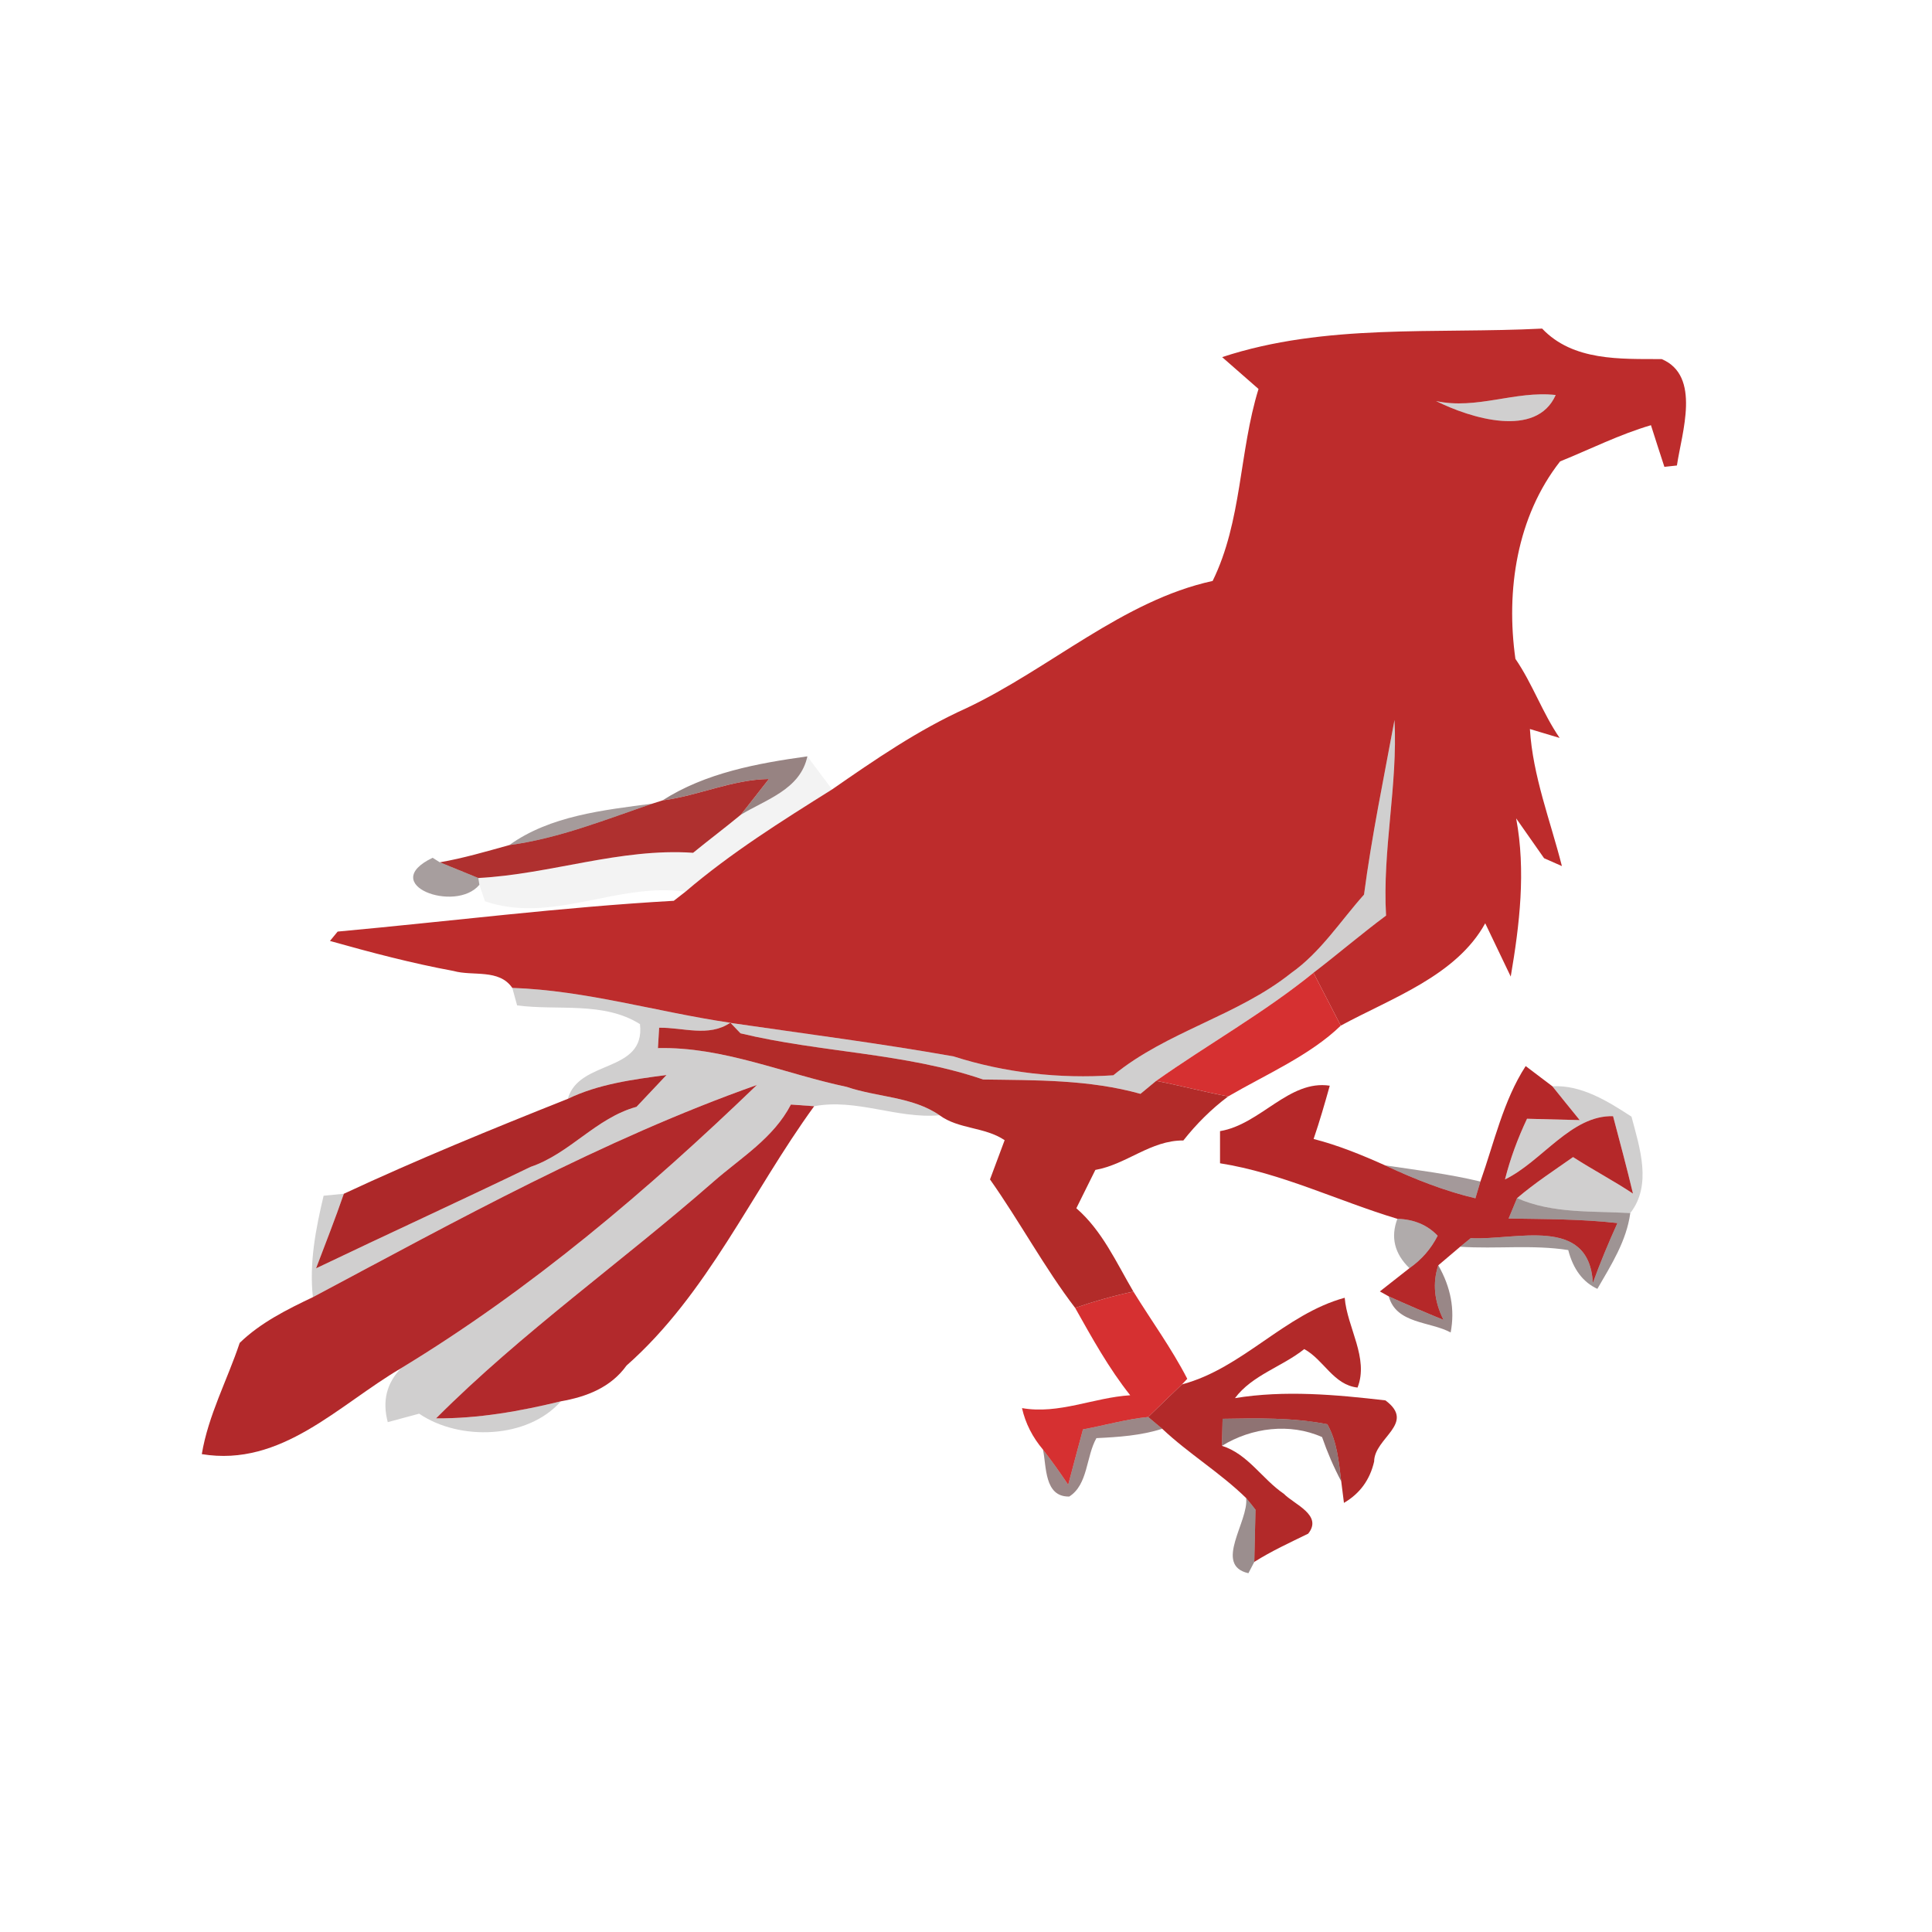 <svg width="128pt" height="128pt" viewBox="0 0 128 128" xmlns="http://www.w3.org/2000/svg">
    <path fill="#bd2c2c" d="M80.97 23.66c6.83-2.25 14.12-1.53 21.2-1.89 2.05 2.16 5.18 2.01 7.92 2.02 2.63 1.11 1.33 4.88 1.01 7.05l-.83.09c-.23-.69-.67-2.07-.89-2.76-2.08.61-4.02 1.59-6.02 2.4-2.87 3.66-3.6 8.56-2.96 13.08 1.14 1.66 1.79 3.58 2.93 5.24l-1.97-.59c.19 3.12 1.36 6.08 2.12 9.08l-1.18-.52c-.46-.66-1.39-1.98-1.85-2.64.65 3.49.23 7.02-.36 10.48-.42-.88-1.27-2.65-1.69-3.53-1.92 3.48-6.18 4.94-9.57 6.78-.6-1.17-1.21-2.33-1.81-3.5 1.62-1.24 3.17-2.57 4.81-3.79-.25-4.35.78-8.61.56-12.96-.71 3.85-1.51 7.69-2.02 11.57-1.57 1.76-2.87 3.81-4.82 5.19-3.57 2.85-8.26 3.88-11.79 6.78-3.57.24-7.17-.16-10.58-1.25-4.9-.87-9.85-1.5-14.78-2.22-.01-.01-.02-.01-.02-.01-4.83-.71-9.54-2.14-14.44-2.31-.88-1.28-2.61-.76-3.89-1.12-2.76-.51-5.49-1.23-8.19-1.99.12-.15.38-.46.51-.62 7.43-.68 14.84-1.62 22.27-2.04l.77-.6c3.02-2.58 6.37-4.68 9.72-6.78 2.84-1.97 5.7-3.94 8.87-5.37 5.52-2.6 10.4-7.15 16.34-8.44 1.95-3.96 1.75-8.55 3.04-12.72-.6-.53-1.81-1.58-2.41-2.11m14.17 2.91c2.27 1.13 6.64 2.5 7.93-.4-2.68-.3-5.24.99-7.93.4z"/>
    <path opacity=".19" d="M95.14 26.57c2.69.59 5.25-.7 7.93-.4-1.29 2.9-5.66 1.53-7.93.4zM92.39 47.7c.22 4.35-.81 8.61-.56 12.96-1.64 1.22-3.19 2.55-4.81 3.79-3.28 2.66-6.98 4.73-10.42 7.16-.26.21-.78.64-1.04.86-3.39-.95-6.93-.9-10.42-.95-5.19-1.77-10.77-1.78-16.08-3.06l-.66-.69c4.93.72 9.88 1.35 14.78 2.22 3.41 1.09 7.01 1.49 10.58 1.25 3.53-2.9 8.22-3.93 11.79-6.78 1.95-1.38 3.25-3.43 4.82-5.19.51-3.88 1.31-7.72 2.02-11.57zM33.94 65.45c4.9.17 9.61 1.6 14.44 2.31-1.42.97-3.15.3-4.71.33l-.08 1.35c4.31-.1 8.35 1.69 12.51 2.57 2.02.69 4.36.64 6.15 1.88-2.81.25-5.5-1.13-8.31-.6-.39-.03-1.15-.08-1.54-.11-1.16 2.23-3.29 3.5-5.12 5.1-6.06 5.31-12.7 9.99-18.39 15.69 2.8.02 5.56-.47 8.27-1.13-2.2 2.5-6.72 2.64-9.39.82l-2.08.56c-.37-1.39-.08-2.58.88-3.57 8.62-5.23 16.33-11.79 23.58-18.77-10.25 3.63-19.84 8.96-29.42 14.06-.25-2.27.19-4.53.71-6.72.33-.03 1-.1 1.34-.13-.57 1.66-1.22 3.3-1.84 4.94 4.72-2.26 9.49-4.44 14.21-6.72 2.62-.89 4.33-3.24 7.02-3.98l1.99-2.11c-2.22.3-4.49.59-6.54 1.58.74-2.64 5.15-1.68 4.78-4.95-2.42-1.52-5.44-.88-8.14-1.24l-.32-1.16zm68.91 6.52c1.92-.11 3.69 1 5.24 2.01.54 2.04 1.38 4.52-.08 6.39-2.52-.15-5.14.05-7.5-.99 1.17-1 2.46-1.84 3.71-2.72 1.3.84 2.68 1.56 3.97 2.42-.41-1.72-.87-3.43-1.32-5.13-2.77-.08-4.71 3-7.16 4.19.35-1.39.85-2.73 1.46-4.02.87.02 2.62.07 3.49.09-.46-.56-1.36-1.68-1.81-2.24z" fill="#080202"/>
    <path fill="#330c0b" opacity=".51" d="M43.89 53.03c2.85-1.83 6.3-2.46 9.6-2.92-.46 2.19-2.73 2.85-4.41 3.87.47-.59 1.39-1.77 1.86-2.37-2.45.04-4.67 1.11-7.05 1.42z"/>
    <path opacity=".05" d="M53.49 50.11c.54.73 1.09 1.46 1.64 2.19-3.35 2.1-6.7 4.2-9.72 6.78-4.5-.65-8.85 2.16-13.28.63l-.37-1.09-.07-.45c4.78-.25 9.41-2 14.23-1.67 1.04-.85 2.12-1.66 3.16-2.52 1.68-1.02 3.95-1.68 4.41-3.87z"/>
    <path fill="#ac2827" opacity=".96" d="M43.89 53.03c2.38-.31 4.6-1.38 7.05-1.42-.47.6-1.39 1.78-1.86 2.37-1.04.86-2.12 1.67-3.16 2.52-4.82-.33-9.45 1.42-14.23 1.67l-2.55-1.04c1.56-.27 3.08-.72 4.6-1.14 3.28-.44 6.37-1.69 9.49-2.75l.66-.21z"/>
    <path fill="#200707" opacity=".4" d="M33.74 55.99c2.71-1.95 6.25-2.32 9.49-2.75-3.12 1.06-6.21 2.31-9.49 2.75z"/>
    <path fill="#1d0706" opacity=".39" d="M31.76 58.62c-1.58 1.9-6.77-.02-3.1-1.79l.48.3 2.55 1.04.07.45z"/>
    <path d="M76.6 71.61c3.44-2.43 7.14-4.5 10.42-7.16.6 1.17 1.21 2.33 1.81 3.5-2.03 1.97-4.97 3.24-7.46 4.69-1.6-.3-3.18-.72-4.77-1.03zm-5.37 15.04c1.27-.44 2.55-.8 3.86-1.08 1.19 1.93 2.53 3.76 3.57 5.78l-.35.37c-.75.71-1.5 1.44-2.24 2.16-1.46.14-2.88.56-4.32.82-.33 1.23-.66 2.45-.98 3.67-.53-.8-1.09-1.58-1.67-2.33-.69-.82-1.16-1.73-1.39-2.75 2.44.43 4.75-.7 7.17-.85-1.43-1.8-2.53-3.8-3.65-5.79z" fill="#d63031"/>
    <path fill="#b22b29" d="M48.38 67.76s.01 0 .02.01l.66.69c5.31 1.28 10.89 1.29 16.08 3.06 3.49.05 7.03 0 10.42.95.26-.22.78-.65 1.04-.86 1.59.31 3.17.73 4.77 1.03-1.12.84-2.11 1.83-2.97 2.92-2.16-.02-3.77 1.59-5.83 1.95-.31.64-.95 1.9-1.26 2.54 1.72 1.49 2.65 3.6 3.78 5.52-1.31.28-2.59.64-3.86 1.08-2-2.61-3.69-5.75-5.64-8.51.24-.65.73-1.95.97-2.6-1.32-.89-3.05-.72-4.31-1.65-1.79-1.24-4.13-1.19-6.15-1.88-4.16-.88-8.2-2.67-12.51-2.57l.08-1.35c1.56-.03 3.29.64 4.71-.33z"/>
    <path fill="#b52829" d="M98.08 78.28c.91-2.57 1.52-5.37 3-7.65.44.33 1.33 1.01 1.77 1.34.45.56 1.35 1.68 1.81 2.24-.87-.02-2.62-.07-3.49-.09-.61 1.29-1.11 2.63-1.46 4.02 2.45-1.19 4.39-4.27 7.16-4.19.45 1.7.91 3.41 1.32 5.13-1.29-.86-2.67-1.58-3.97-2.42-1.25.88-2.54 1.72-3.71 2.72l-.56 1.35c2.4.04 4.81.03 7.21.3-.59 1.3-1.14 2.62-1.63 3.97-.24-4.5-5.12-2.81-8.09-2.97l-.7.57c-.37.31-1.09.92-1.45 1.23-.39 1.18-.27 2.39.35 3.62-1.22-.5-2.43-1.02-3.63-1.56l-.59-.33c.49-.38 1.47-1.16 1.96-1.54.81-.57 1.43-1.28 1.87-2.15-.69-.72-1.58-1.09-2.67-1.12-3.93-1.18-7.68-3.04-11.75-3.68v-2.13c2.68-.44 4.57-3.42 7.27-3.01-.33 1.18-.67 2.36-1.07 3.53 1.64.42 3.2 1.06 4.74 1.75 1.92.9 3.91 1.69 5.98 2.18l.33-1.11z"/>
    <path fill="#ad2829" d="M37.62 72.8c2.05-.99 4.32-1.28 6.54-1.58l-1.99 2.11c-2.69.74-4.4 3.09-7.02 3.98-4.72 2.28-9.49 4.46-14.21 6.72.62-1.64 1.27-3.28 1.84-4.94 4.87-2.27 9.84-4.3 14.84-6.29z"/>
    <path fill="#b2292b" d="M20.73 85.94c9.58-5.1 19.17-10.43 29.42-14.06-7.25 6.98-14.96 13.54-23.58 18.77-4.16 2.44-7.91 6.56-13.2 5.69.43-2.58 1.69-4.91 2.51-7.37 1.38-1.34 3.13-2.21 4.85-3.03z"/>
    <path fill="#b2292c" d="M52.4 73.18c.39.03 1.15.08 1.54.11-4.16 5.72-7.05 12.43-12.43 17.18-1.04 1.45-2.64 2.07-4.35 2.37-2.71.66-5.47 1.15-8.27 1.13 5.69-5.7 12.33-10.38 18.39-15.69 1.83-1.6 3.96-2.87 5.12-5.1z"/>
    <path fill="#200708" opacity=".41" d="M91.77 77.21c2.11.31 4.23.57 6.31 1.07l-.33 1.11c-2.07-.49-4.06-1.28-5.98-2.18z"/>
    <path fill="#1f0707" opacity=".43" d="M99.95 80.73l.56-1.35c2.36 1.04 4.98.84 7.5.99-.25 1.85-1.26 3.43-2.18 5.02-.95-.44-1.6-1.29-1.93-2.57-2.37-.37-4.78-.06-7.16-.22l.7-.57c2.97.16 7.85-1.53 8.09 2.97.49-1.35 1.04-2.67 1.63-3.97-2.4-.27-4.81-.26-7.21-.3z"/>
    <path fill="#100303" opacity=".33" d="M92.58 80.75c1.09.03 1.98.4 2.67 1.12-.44.87-1.06 1.58-1.87 2.15-.99-.96-1.26-2.05-.8-3.27z"/>
    <path fill="#300b0c" opacity=".49" d="M95.64 87.45c-.62-1.23-.74-2.44-.35-3.62.83 1.45 1.11 2.93.82 4.45-1.36-.74-3.6-.56-4.1-2.39 1.2.54 2.41 1.06 3.63 1.56z"/>
    <path fill="#b22929" d="M78.31 91.72c4.03-1.07 6.79-4.65 10.78-5.74.16 1.97 1.62 4 .85 5.95-1.6-.18-2.22-1.83-3.53-2.55-1.46 1.17-3.45 1.72-4.59 3.25 3.29-.54 6.7-.23 9.97.15 2.05 1.53-.74 2.47-.75 4.05-.28 1.21-.94 2.12-2 2.74l-.18-1.43c-.16-1.29-.27-2.62-.92-3.78-2.28-.45-4.62-.4-6.94-.36l-.04 1.79c1.72.54 2.66 2.2 4.1 3.18.68.7 2.6 1.41 1.61 2.64-1.21.59-2.43 1.15-3.57 1.87l.08-3.46c-.15-.2-.46-.58-.62-.77-1.73-1.69-3.81-2.94-5.56-4.59-.23-.19-.69-.58-.93-.78.74-.72 1.49-1.45 2.24-2.16z"/>
    <path fill="#340b0c" opacity=".49" d="M71.75 94.7c1.44-.26 2.86-.68 4.32-.82.24.2.7.59.93.78-1.41.45-2.89.55-4.36.62-.69 1.22-.55 3.08-1.8 3.87-1.67.03-1.5-2.01-1.74-3.11.58.75 1.14 1.53 1.67 2.33.32-1.22.65-2.44.98-3.67z"/>
    <path fill="#3f0e0e" opacity=".58" d="M81 94c2.32-.04 4.66-.09 6.94.36.65 1.16.76 2.49.92 3.78-.5-.94-.92-1.92-1.27-2.93-2.13-.95-4.67-.63-6.63.58L81 94z"/>
    <path fill="#260909" opacity=".46" d="M82.56 99.25c.16.19.47.57.62.77l-.08 3.46-.39.75c-2.34-.53.04-3.44-.15-4.98z"/>
</svg>
